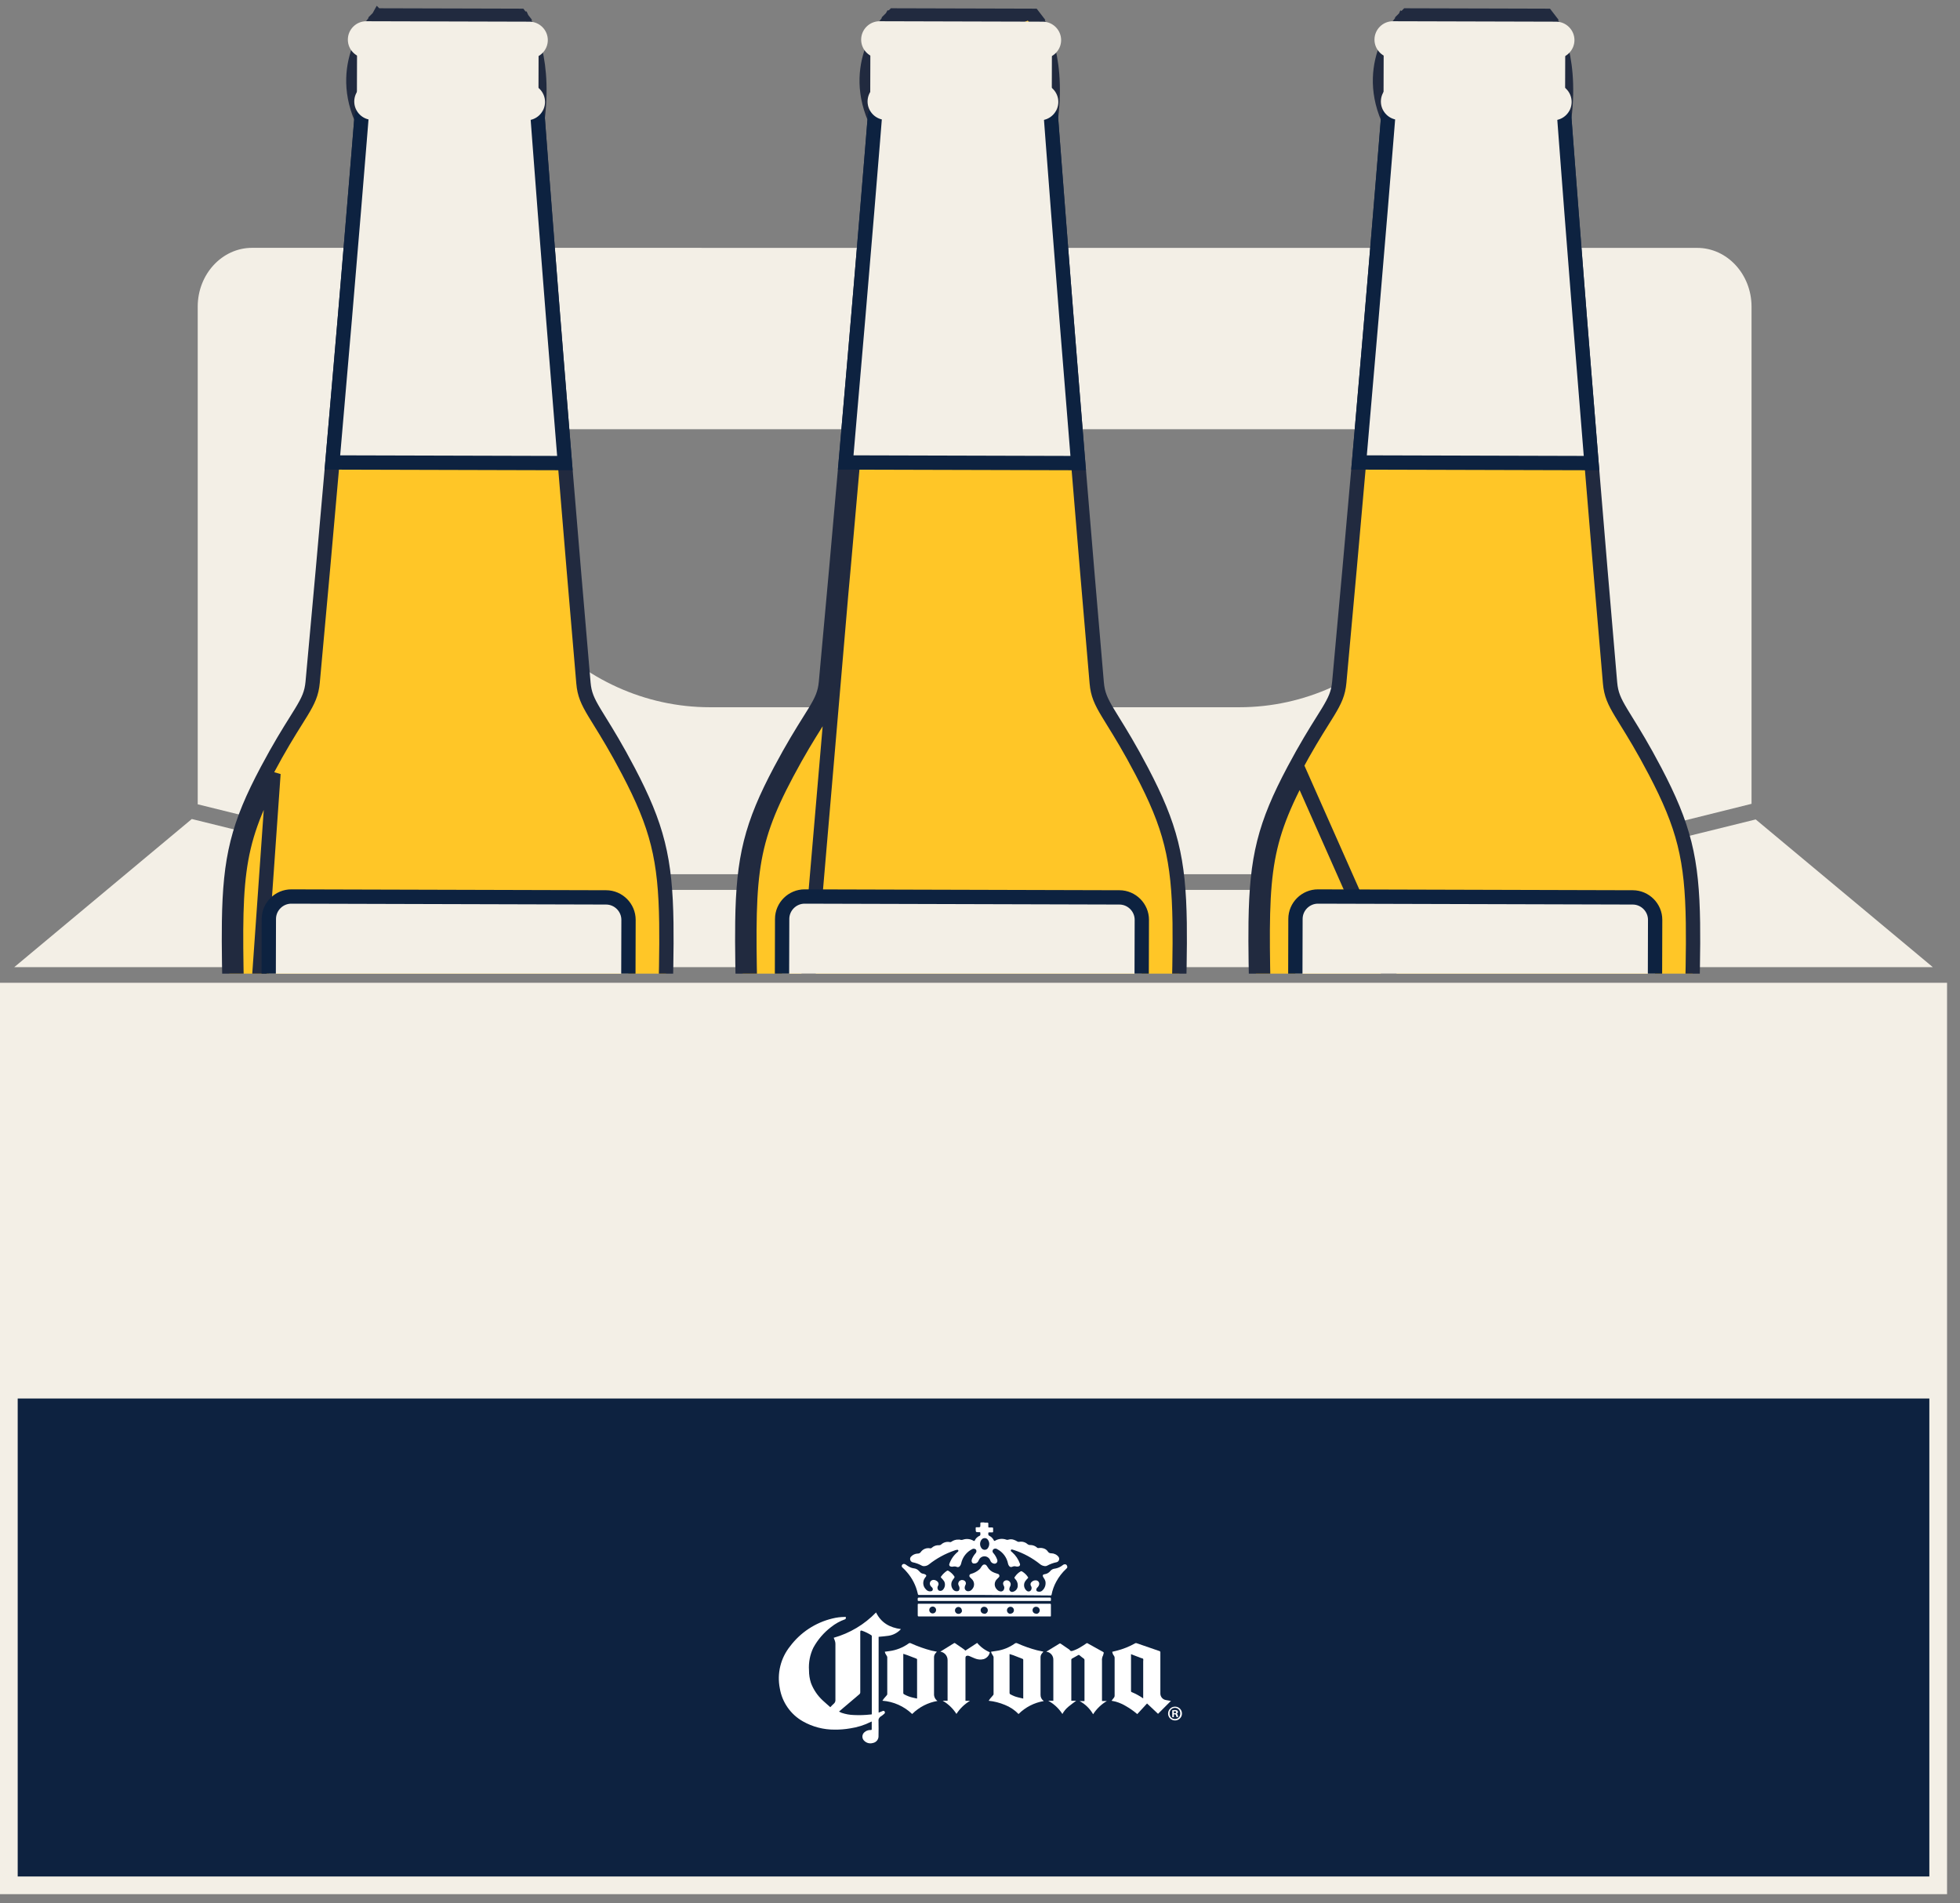 <svg width="137" height="133" viewBox="0 0 137 133" fill="none" xmlns="http://www.w3.org/2000/svg">
<rect x="0" y="0" width="137" height="133" fill="#808080" stroke="none"/>
<g clip-path="url(#clip0)">
<path d="M122.721 57.27L102.886 62.168L102.851 62.177C102.808 62.188 102.762 62.194 102.718 62.194H33.53C33.486 62.194 33.442 62.188 33.397 62.177L33.183 62.124L13.407 57.24L0.996 67.594H135.101L122.721 57.27Z" fill="#F3EFE6"/>
<path d="M136.095 68.687H0V132.383H136.095V68.687Z" fill="#F3EFE6"/>
<path d="M102.649 61.099L122.429 56.179V21.434C122.429 19.168 120.725 17.325 118.632 17.325L17.618 17.321C15.524 17.321 13.82 19.164 13.82 21.43V56.212L33.597 61.099H102.649ZM34.541 29.998C34.548 29.998 34.556 29.998 34.563 29.998H101.685C101.692 29.998 101.699 29.998 101.707 29.998C102.594 30.033 103.292 30.774 103.268 31.652C103.265 41.453 95.797 49.429 86.619 49.429H49.631C40.449 49.429 32.979 41.452 32.979 31.645C32.954 30.781 33.654 30.035 34.541 29.998Z" fill="#F3EFE6"/>
<rect x="1.237" y="97.741" width="133.62" height="33.405" fill="#0D2240"/>
<path d="M68.791 106.413C68.861 106.413 68.93 106.413 69 106.413C69.069 106.413 69.084 106.437 69.081 106.497C69.079 106.558 69.081 106.627 69.081 106.692C69.081 106.758 69.098 106.758 69.141 106.755H69.35C69.398 106.755 69.419 106.774 69.417 106.82V107.037C69.417 107.083 69.398 107.099 69.355 107.097H69.141C69.098 107.097 69.079 107.111 69.081 107.155C69.084 107.174 69.084 107.193 69.081 107.213C69.076 107.239 69.081 107.267 69.095 107.29C69.109 107.314 69.132 107.33 69.158 107.338C69.291 107.408 69.4 107.518 69.467 107.653C69.491 107.694 69.506 107.706 69.551 107.68C69.67 107.61 69.802 107.567 69.939 107.554C70.076 107.542 70.214 107.56 70.343 107.608C70.386 107.626 70.436 107.626 70.479 107.608C70.613 107.565 70.757 107.571 70.887 107.624C70.965 107.652 71.04 107.689 71.11 107.733C71.151 107.757 71.2 107.766 71.247 107.757C71.348 107.738 71.453 107.743 71.552 107.771C71.652 107.798 71.743 107.849 71.82 107.918C71.884 107.967 71.963 107.99 72.043 107.981C72.212 107.986 72.372 108.052 72.496 108.166C72.54 108.207 72.59 108.193 72.638 108.188C72.749 108.176 72.861 108.188 72.966 108.224C73.081 108.261 73.179 108.337 73.245 108.438C73.27 108.478 73.306 108.511 73.348 108.532C73.39 108.553 73.437 108.562 73.484 108.559C73.58 108.56 73.674 108.582 73.76 108.624C73.847 108.665 73.923 108.725 73.983 108.8C74.008 108.831 74.025 108.868 74.032 108.907C74.039 108.947 74.036 108.988 74.023 109.026C74.01 109.064 73.989 109.098 73.96 109.125C73.93 109.153 73.895 109.172 73.856 109.182C73.625 109.229 73.402 109.31 73.194 109.423C73.126 109.459 73.047 109.467 72.974 109.445C72.874 109.428 72.781 109.386 72.703 109.322C72.16 108.886 71.543 108.551 70.882 108.335L70.751 108.296C70.735 108.289 70.718 108.288 70.702 108.293C70.686 108.298 70.673 108.308 70.664 108.323C70.654 108.339 70.65 108.358 70.653 108.377C70.655 108.396 70.665 108.413 70.678 108.426L70.753 108.489C70.997 108.704 71.182 108.978 71.29 109.286C71.299 109.306 71.303 109.327 71.302 109.348C71.301 109.37 71.295 109.391 71.285 109.41C71.274 109.428 71.259 109.444 71.242 109.456C71.224 109.468 71.203 109.476 71.182 109.479C71.129 109.492 71.074 109.492 71.022 109.479C70.933 109.453 70.838 109.461 70.755 109.5C70.716 109.521 70.671 109.525 70.629 109.513C70.586 109.501 70.55 109.473 70.527 109.435C70.495 109.391 70.472 109.34 70.46 109.286C70.42 109.072 70.331 108.87 70.202 108.696C70.073 108.521 69.906 108.378 69.714 108.277C69.687 108.257 69.657 108.243 69.624 108.236C69.591 108.229 69.558 108.229 69.525 108.236C69.494 108.241 69.465 108.255 69.441 108.275C69.417 108.295 69.398 108.321 69.388 108.351C69.377 108.38 69.374 108.412 69.38 108.443C69.385 108.474 69.399 108.503 69.419 108.527C69.54 108.66 69.633 108.815 69.695 108.983C69.71 109.017 69.717 109.054 69.717 109.091C69.716 109.12 69.709 109.149 69.696 109.175C69.683 109.201 69.664 109.224 69.641 109.242C69.618 109.26 69.592 109.273 69.563 109.28C69.535 109.287 69.505 109.287 69.477 109.281C69.414 109.271 69.355 109.244 69.308 109.201C69.261 109.158 69.227 109.102 69.211 109.04C69.172 108.947 69.103 108.869 69.014 108.821C68.963 108.793 68.907 108.776 68.849 108.771C68.791 108.766 68.733 108.773 68.678 108.791C68.623 108.809 68.573 108.839 68.529 108.877C68.486 108.916 68.451 108.963 68.427 109.016C68.41 109.052 68.393 109.088 68.374 109.122C68.343 109.176 68.297 109.219 68.242 109.245C68.187 109.272 68.125 109.281 68.064 109.271C67.961 109.271 67.892 109.146 67.916 109.031C67.938 108.945 67.974 108.864 68.021 108.79C68.071 108.704 68.129 108.623 68.196 108.549C68.226 108.517 68.245 108.476 68.249 108.433C68.254 108.39 68.245 108.346 68.223 108.308C68.192 108.276 68.154 108.254 68.111 108.244C68.068 108.235 68.024 108.237 67.983 108.253C67.78 108.35 67.602 108.492 67.463 108.669C67.324 108.846 67.228 109.053 67.182 109.274C67.168 109.347 67.133 109.414 67.081 109.467C67.056 109.494 67.023 109.514 66.986 109.521C66.95 109.529 66.911 109.525 66.877 109.51C66.802 109.477 66.718 109.469 66.637 109.486C66.579 109.503 66.516 109.503 66.457 109.486C66.437 109.482 66.418 109.474 66.401 109.462C66.385 109.449 66.371 109.434 66.362 109.415C66.352 109.397 66.347 109.376 66.346 109.356C66.346 109.335 66.35 109.314 66.359 109.296C66.47 108.975 66.667 108.691 66.928 108.474L66.966 108.438C66.978 108.427 66.986 108.413 66.99 108.397C66.993 108.381 66.991 108.364 66.985 108.349C66.978 108.336 66.968 108.326 66.955 108.32C66.942 108.313 66.927 108.311 66.913 108.313C66.842 108.32 66.772 108.337 66.707 108.366C66.068 108.585 65.471 108.911 64.939 109.329C64.836 109.414 64.706 109.459 64.573 109.457C64.527 109.457 64.481 109.447 64.441 109.426C64.235 109.311 64.014 109.23 63.783 109.185C63.746 109.173 63.711 109.152 63.683 109.124C63.656 109.096 63.635 109.061 63.624 109.023C63.613 108.984 63.611 108.944 63.619 108.905C63.627 108.866 63.645 108.83 63.671 108.8C63.731 108.732 63.805 108.677 63.888 108.639C63.97 108.601 64.06 108.58 64.15 108.578C64.19 108.58 64.23 108.571 64.266 108.554C64.302 108.536 64.333 108.51 64.357 108.477C64.427 108.374 64.527 108.294 64.642 108.246C64.757 108.199 64.884 108.186 65.007 108.21C65.03 108.215 65.055 108.214 65.078 108.206C65.102 108.198 65.122 108.185 65.138 108.166C65.205 108.106 65.283 108.061 65.367 108.031C65.452 108.002 65.541 107.99 65.63 107.995C65.688 107.999 65.744 107.98 65.788 107.942C65.868 107.868 65.965 107.814 66.07 107.785C66.176 107.756 66.286 107.753 66.393 107.776C66.41 107.78 66.429 107.78 66.447 107.776C66.464 107.773 66.481 107.765 66.496 107.754C66.643 107.646 66.823 107.593 67.004 107.603C67.03 107.599 67.056 107.599 67.081 107.603C67.158 107.633 67.244 107.633 67.321 107.603C67.439 107.564 67.565 107.551 67.689 107.565C67.813 107.578 67.933 107.617 68.04 107.68C68.091 107.709 68.117 107.706 68.144 107.648C68.207 107.513 68.317 107.406 68.453 107.345C68.478 107.337 68.498 107.321 68.512 107.299C68.525 107.276 68.529 107.25 68.525 107.225C68.525 107.066 68.539 107.083 68.386 107.083C68.232 107.083 68.196 107.083 68.199 106.895C68.201 106.707 68.177 106.743 68.35 106.741C68.522 106.738 68.525 106.741 68.525 106.565C68.525 106.389 68.503 106.404 68.688 106.401H68.81L68.791 106.413ZM68.827 107.499C68.791 107.498 68.755 107.504 68.721 107.518C68.688 107.532 68.658 107.552 68.633 107.579C68.557 107.661 68.512 107.767 68.506 107.88C68.499 107.992 68.533 108.102 68.599 108.193C68.626 108.234 68.664 108.267 68.709 108.289C68.753 108.31 68.803 108.319 68.852 108.315C68.901 108.311 68.948 108.293 68.988 108.264C69.028 108.234 69.059 108.195 69.079 108.149C69.127 108.068 69.15 107.974 69.146 107.879C69.141 107.785 69.109 107.693 69.052 107.617C69.029 107.576 68.993 107.543 68.95 107.522C68.908 107.501 68.86 107.493 68.813 107.499" fill="white"/>
<path d="M68.811 111.472H64.292C64.168 111.472 64.168 111.472 64.144 111.352C64.021 110.812 63.768 110.311 63.407 109.893C63.306 109.772 63.194 109.652 63.084 109.556C63.057 109.538 63.039 109.51 63.032 109.479C63.024 109.448 63.029 109.415 63.045 109.387C63.059 109.357 63.083 109.332 63.112 109.318C63.142 109.303 63.176 109.298 63.208 109.305C63.246 109.312 63.283 109.327 63.314 109.351C63.39 109.407 63.47 109.459 63.553 109.505C63.659 109.562 63.775 109.599 63.894 109.613C64.016 109.628 64.128 109.684 64.213 109.772L64.355 109.917C64.408 109.961 64.475 109.987 64.544 109.991C64.602 109.999 64.657 110.022 64.705 110.057C64.757 110.107 64.76 110.136 64.717 110.191C64.674 110.247 64.671 110.249 64.65 110.28C64.564 110.398 64.523 110.543 64.535 110.689C64.547 110.834 64.61 110.971 64.714 111.073C64.774 111.149 64.859 111.199 64.954 111.215C64.982 111.22 65.01 111.22 65.038 111.215C65.1 111.215 65.168 111.193 65.192 111.126C65.203 111.093 65.204 111.058 65.195 111.025C65.186 110.992 65.167 110.963 65.141 110.94C65.105 110.909 65.073 110.874 65.045 110.834C65.011 110.788 64.993 110.733 64.993 110.675C64.993 110.618 65.011 110.562 65.045 110.516C65.079 110.475 65.125 110.445 65.176 110.429C65.227 110.413 65.282 110.413 65.333 110.427C65.39 110.441 65.443 110.466 65.489 110.502C65.517 110.519 65.54 110.543 65.559 110.57C65.578 110.597 65.59 110.627 65.597 110.66C65.603 110.692 65.603 110.725 65.596 110.757C65.589 110.789 65.575 110.82 65.556 110.846C65.532 110.894 65.523 110.949 65.53 111.002C65.537 111.055 65.561 111.105 65.597 111.145C65.64 111.174 65.691 111.189 65.743 111.186C65.795 111.183 65.845 111.164 65.885 111.13C65.968 111.053 66.023 110.951 66.043 110.839C66.062 110.728 66.045 110.612 65.993 110.512C65.932 110.426 65.864 110.345 65.789 110.271C65.753 110.24 65.753 110.211 65.789 110.17C65.897 110.02 66.031 109.89 66.184 109.787C66.201 109.775 66.221 109.768 66.241 109.768C66.261 109.768 66.281 109.775 66.297 109.787C66.455 109.88 66.591 110.006 66.695 110.158C66.711 110.175 66.719 110.198 66.719 110.221C66.719 110.245 66.711 110.268 66.695 110.285C66.633 110.359 66.579 110.44 66.535 110.526C66.496 110.622 66.484 110.727 66.501 110.83C66.518 110.932 66.563 111.028 66.63 111.106C66.671 111.152 66.725 111.185 66.784 111.201C66.843 111.218 66.906 111.216 66.964 111.198C66.983 111.194 67.001 111.184 67.015 111.171C67.029 111.157 67.04 111.14 67.046 111.121C67.064 111.074 67.071 111.024 67.067 110.974C67.063 110.924 67.047 110.875 67.022 110.832C66.989 110.782 66.974 110.723 66.979 110.664C66.985 110.605 67.01 110.55 67.05 110.507C67.094 110.464 67.15 110.436 67.21 110.427C67.271 110.419 67.332 110.43 67.386 110.459C67.414 110.472 67.439 110.491 67.459 110.514C67.479 110.537 67.494 110.564 67.503 110.594C67.512 110.623 67.515 110.654 67.511 110.685C67.507 110.716 67.498 110.745 67.482 110.772C67.448 110.832 67.43 110.9 67.429 110.969C67.429 111.033 67.454 111.094 67.499 111.139C67.544 111.185 67.605 111.21 67.669 111.21C67.721 111.211 67.772 111.201 67.82 111.178C67.867 111.156 67.908 111.123 67.94 111.082C67.989 111.033 68.027 110.974 68.052 110.908C68.077 110.843 68.088 110.774 68.085 110.704C68.082 110.634 68.064 110.566 68.033 110.504C68.003 110.441 67.96 110.386 67.906 110.341L67.806 110.24C67.786 110.223 67.771 110.2 67.763 110.175C67.755 110.15 67.754 110.124 67.761 110.098C67.768 110.073 67.782 110.05 67.801 110.032C67.821 110.015 67.845 110.003 67.871 109.999C68.081 109.942 68.276 109.839 68.441 109.698C68.495 109.653 68.54 109.598 68.573 109.536C68.597 109.49 68.629 109.447 68.667 109.411C68.685 109.388 68.708 109.37 68.734 109.358C68.761 109.346 68.79 109.34 68.818 109.342C68.847 109.343 68.876 109.351 68.901 109.365C68.926 109.379 68.948 109.399 68.964 109.423C68.985 109.448 69.004 109.474 69.019 109.503C69.126 109.698 69.302 109.846 69.511 109.919C69.583 109.948 69.657 109.97 69.731 109.994C69.76 109.998 69.787 110.01 69.809 110.03C69.831 110.049 69.846 110.075 69.853 110.104C69.859 110.132 69.857 110.162 69.847 110.189C69.836 110.216 69.818 110.24 69.794 110.256C69.755 110.295 69.717 110.331 69.679 110.372C69.631 110.418 69.594 110.473 69.568 110.534C69.542 110.595 69.529 110.661 69.529 110.727C69.529 110.793 69.542 110.859 69.568 110.92C69.594 110.981 69.631 111.036 69.679 111.082C69.736 111.151 69.814 111.199 69.902 111.217C69.932 111.226 69.963 111.228 69.994 111.224C70.024 111.22 70.054 111.21 70.08 111.194C70.107 111.178 70.13 111.156 70.148 111.131C70.166 111.105 70.178 111.077 70.185 111.046C70.197 111.012 70.201 110.976 70.198 110.939C70.194 110.903 70.183 110.868 70.166 110.837C70.154 110.819 70.145 110.799 70.139 110.779C70.114 110.732 70.106 110.678 70.118 110.626C70.129 110.574 70.159 110.529 70.202 110.497C70.248 110.463 70.305 110.444 70.362 110.444C70.42 110.444 70.476 110.463 70.523 110.497C70.578 110.535 70.618 110.592 70.636 110.657C70.653 110.722 70.646 110.791 70.617 110.851C70.589 110.901 70.569 110.955 70.557 111.01C70.547 111.043 70.547 111.079 70.555 111.112C70.564 111.146 70.582 111.177 70.606 111.201C70.631 111.226 70.661 111.243 70.695 111.252C70.728 111.261 70.763 111.26 70.796 111.251C70.897 111.229 70.986 111.172 71.049 111.091C71.111 111.009 71.143 110.908 71.139 110.805C71.142 110.721 71.127 110.638 71.095 110.56C71.064 110.482 71.017 110.411 70.957 110.353C70.888 110.266 70.885 110.268 70.957 110.177C71.053 110.037 71.178 109.919 71.324 109.833C71.342 109.819 71.364 109.811 71.386 109.811C71.409 109.811 71.431 109.819 71.449 109.833C71.609 109.929 71.746 110.061 71.849 110.218C71.855 110.224 71.86 110.232 71.862 110.24C71.865 110.248 71.866 110.257 71.864 110.265C71.863 110.274 71.86 110.282 71.856 110.289C71.851 110.296 71.845 110.302 71.837 110.307C71.772 110.37 71.712 110.44 71.66 110.514C71.592 110.619 71.566 110.746 71.586 110.869C71.606 110.993 71.672 111.104 71.77 111.181C71.797 111.203 71.829 111.217 71.863 111.223C71.897 111.229 71.932 111.226 71.964 111.214C71.997 111.203 72.026 111.183 72.048 111.157C72.071 111.131 72.087 111.099 72.094 111.065C72.106 111.031 72.11 110.994 72.106 110.957C72.103 110.921 72.091 110.885 72.072 110.854C72.055 110.83 72.043 110.803 72.037 110.774C72.031 110.746 72.03 110.717 72.035 110.688C72.04 110.659 72.051 110.632 72.067 110.607C72.083 110.583 72.103 110.562 72.127 110.545C72.165 110.512 72.208 110.486 72.256 110.469C72.303 110.453 72.353 110.446 72.403 110.449C72.441 110.45 72.479 110.459 72.512 110.477C72.546 110.495 72.575 110.521 72.597 110.552C72.618 110.583 72.632 110.619 72.638 110.657C72.643 110.695 72.639 110.733 72.626 110.769C72.607 110.837 72.569 110.898 72.516 110.945C72.501 110.954 72.489 110.966 72.48 110.981C72.394 111.116 72.43 111.222 72.583 111.241C72.637 111.252 72.692 111.248 72.744 111.23C72.796 111.212 72.842 111.181 72.878 111.14C72.957 111.062 73.017 110.966 73.051 110.86C73.085 110.754 73.093 110.641 73.075 110.531C73.046 110.424 72.996 110.324 72.928 110.237C72.856 110.131 72.883 110.035 73.008 110.023C73.09 110.012 73.169 109.986 73.242 109.945C73.314 109.903 73.377 109.848 73.427 109.782C73.508 109.692 73.621 109.638 73.742 109.63C73.938 109.598 74.124 109.515 74.279 109.389C74.302 109.368 74.329 109.352 74.359 109.341C74.388 109.33 74.42 109.325 74.451 109.327C74.481 109.329 74.509 109.34 74.532 109.358C74.556 109.377 74.573 109.402 74.581 109.43C74.622 109.536 74.612 109.56 74.528 109.642C74.246 109.902 74.01 110.207 73.828 110.545C73.674 110.827 73.564 111.131 73.504 111.446C73.504 111.455 73.502 111.464 73.498 111.472C73.494 111.48 73.488 111.488 73.481 111.493C73.474 111.499 73.466 111.503 73.457 111.505C73.448 111.508 73.439 111.508 73.43 111.506C73.407 111.505 73.385 111.505 73.363 111.506L68.811 111.472Z" fill="white"/>
<path d="M68.806 112.084H73.387C73.437 112.084 73.456 112.103 73.456 112.154C73.456 112.33 73.456 112.505 73.456 112.684C73.456 112.758 73.456 112.835 73.456 112.91C73.456 112.985 73.437 112.975 73.394 112.973H64.28C64.148 112.973 64.148 112.973 64.148 112.84V112.175C64.148 112.086 64.148 112.084 64.242 112.084H68.799H68.806ZM68.799 112.792C68.864 112.792 68.927 112.766 68.973 112.719C69.02 112.673 69.046 112.61 69.046 112.544C69.046 112.478 69.02 112.415 68.973 112.369C68.927 112.322 68.864 112.296 68.799 112.296C68.766 112.294 68.733 112.299 68.703 112.31C68.672 112.321 68.644 112.339 68.62 112.361C68.596 112.384 68.577 112.411 68.564 112.441C68.551 112.471 68.544 112.504 68.544 112.537C68.544 112.569 68.551 112.602 68.564 112.632C68.577 112.662 68.595 112.689 68.619 112.711C68.642 112.734 68.67 112.751 68.701 112.763C68.731 112.774 68.764 112.779 68.796 112.777L68.799 112.792ZM65.18 112.281C65.133 112.284 65.088 112.3 65.05 112.328C65.012 112.356 64.983 112.394 64.967 112.438C64.951 112.482 64.948 112.53 64.958 112.576C64.969 112.622 64.992 112.664 65.026 112.696C65.06 112.729 65.103 112.751 65.149 112.759C65.195 112.767 65.243 112.762 65.286 112.743C65.329 112.725 65.366 112.694 65.392 112.655C65.418 112.615 65.431 112.569 65.431 112.522C65.432 112.49 65.425 112.457 65.412 112.427C65.399 112.397 65.381 112.37 65.357 112.348C65.334 112.325 65.306 112.308 65.275 112.296C65.245 112.285 65.212 112.28 65.18 112.281ZM70.617 112.777C70.649 112.779 70.682 112.775 70.713 112.763C70.744 112.752 70.772 112.735 70.796 112.712C70.819 112.69 70.838 112.663 70.851 112.632C70.864 112.602 70.871 112.57 70.871 112.537C70.871 112.473 70.846 112.412 70.801 112.366C70.756 112.321 70.695 112.296 70.631 112.296C70.566 112.296 70.503 112.322 70.456 112.369C70.41 112.415 70.384 112.478 70.384 112.544C70.384 112.61 70.41 112.673 70.456 112.719C70.503 112.766 70.566 112.792 70.631 112.792L70.617 112.777ZM67.23 112.551C67.23 112.487 67.205 112.426 67.16 112.381C67.115 112.336 67.054 112.31 66.99 112.31C66.927 112.31 66.866 112.336 66.821 112.381C66.776 112.426 66.751 112.487 66.751 112.551C66.751 112.584 66.757 112.617 66.77 112.647C66.783 112.677 66.802 112.704 66.826 112.727C66.85 112.749 66.878 112.767 66.909 112.778C66.939 112.789 66.972 112.794 67.005 112.792C67.068 112.792 67.129 112.767 67.174 112.721C67.219 112.676 67.245 112.615 67.245 112.551H67.23ZM72.427 112.792C72.493 112.792 72.556 112.766 72.602 112.719C72.648 112.673 72.674 112.61 72.674 112.544C72.674 112.478 72.648 112.415 72.602 112.369C72.556 112.322 72.493 112.296 72.427 112.296C72.395 112.294 72.362 112.299 72.331 112.31C72.3 112.321 72.272 112.339 72.248 112.361C72.225 112.384 72.206 112.411 72.193 112.441C72.18 112.471 72.173 112.504 72.173 112.537C72.173 112.601 72.198 112.662 72.243 112.707C72.288 112.752 72.349 112.777 72.413 112.777" fill="white"/>
<path d="M68.798 111.892H64.258C64.145 111.892 64.145 111.892 64.145 111.781C64.145 111.67 64.145 111.653 64.273 111.653H73.331C73.456 111.653 73.456 111.653 73.456 111.776C73.457 111.798 73.457 111.821 73.456 111.843C73.457 111.85 73.456 111.856 73.454 111.863C73.451 111.869 73.448 111.874 73.443 111.879C73.439 111.884 73.433 111.887 73.427 111.889C73.421 111.892 73.414 111.892 73.408 111.892H68.798Z" fill="white"/>
<path d="M58.272 114.463C59.398 114.146 60.42 113.536 61.234 112.693C61.589 113.416 62.193 113.753 62.973 113.856L62.922 113.912C62.699 114.134 62.409 114.279 62.097 114.324C61.874 114.36 61.647 114.372 61.414 114.396V119.694L61.474 119.672C61.548 119.641 61.623 119.609 61.697 119.583C61.709 119.576 61.722 119.571 61.736 119.569C61.749 119.567 61.763 119.569 61.776 119.572C61.79 119.576 61.802 119.583 61.813 119.592C61.823 119.6 61.832 119.611 61.838 119.624C61.853 119.648 61.858 119.678 61.852 119.706C61.846 119.734 61.83 119.758 61.807 119.775C61.737 119.84 61.661 119.899 61.582 119.951C61.519 119.984 61.468 120.037 61.436 120.101C61.405 120.165 61.395 120.237 61.407 120.308C61.421 120.637 61.407 120.97 61.407 121.3C61.417 121.42 61.382 121.541 61.309 121.637C61.235 121.733 61.128 121.797 61.009 121.817C60.907 121.847 60.799 121.85 60.696 121.825C60.593 121.8 60.498 121.749 60.421 121.675C60.377 121.638 60.341 121.591 60.316 121.539C60.292 121.486 60.279 121.429 60.279 121.371C60.279 121.313 60.292 121.255 60.316 121.203C60.341 121.15 60.377 121.103 60.421 121.066C60.534 120.963 60.683 120.907 60.836 120.91C60.929 120.91 60.932 120.91 60.932 120.813V120.315C60.912 120.322 60.893 120.33 60.874 120.339C60.422 120.566 59.936 120.719 59.435 120.794C59.074 120.857 58.708 120.887 58.342 120.883C57.564 120.888 56.798 120.689 56.121 120.305C55.697 120.066 55.332 119.734 55.053 119.334C54.773 118.935 54.587 118.477 54.507 117.996C54.405 117.483 54.416 116.954 54.541 116.446C54.665 115.939 54.899 115.465 55.226 115.058C55.953 114.09 56.993 113.405 58.167 113.12C58.457 113.046 58.755 113.008 59.054 113.006H59.121C59.119 113.03 59.119 113.055 59.121 113.079C59.121 113.129 59.109 113.156 59.059 113.175C58.707 113.3 58.379 113.483 58.087 113.717C57.582 114.103 57.162 114.591 56.855 115.15C56.615 115.643 56.51 116.191 56.548 116.739C56.546 117.041 56.593 117.342 56.687 117.63C56.862 118.088 57.139 118.5 57.498 118.834C57.668 118.998 57.852 119.144 58.037 119.315C58.112 119.23 58.192 119.15 58.277 119.075C58.319 119.04 58.352 118.996 58.372 118.945C58.393 118.895 58.4 118.84 58.394 118.786C58.394 117.501 58.394 116.217 58.394 114.933C58.398 114.824 58.377 114.715 58.334 114.615C58.313 114.564 58.296 114.511 58.272 114.454V114.463ZM58.642 119.621C58.711 119.653 58.769 119.684 58.828 119.708C59.102 119.801 59.387 119.853 59.675 119.862C60.063 119.881 60.452 119.869 60.838 119.826C60.949 119.826 60.937 119.826 60.937 119.718V114.393C60.938 114.374 60.938 114.355 60.937 114.336C60.934 114.319 60.925 114.304 60.913 114.292C60.707 114.159 60.487 114.05 60.255 113.97C60.152 113.938 60.131 113.97 60.131 114.068V118.266C60.133 118.293 60.128 118.32 60.117 118.346C60.107 118.371 60.09 118.393 60.069 118.41C59.702 118.716 59.349 119.029 58.977 119.337L58.642 119.624" fill="white"/>
<path d="M74.89 118.865H75.221C75.043 119 74.861 119.13 74.691 119.27C74.515 119.414 74.368 119.59 74.259 119.79C74.011 119.403 73.671 119.085 73.269 118.865H73.626V116.009C73.631 115.874 73.587 115.742 73.503 115.638C73.418 115.533 73.298 115.463 73.165 115.441H73.134L73.17 115.412C73.463 115.231 73.753 115.051 74.046 114.875C74.057 114.868 74.069 114.863 74.082 114.861C74.094 114.859 74.107 114.86 74.12 114.863L74.727 115.277C74.745 115.289 74.761 115.304 74.775 115.321C74.825 115.41 74.899 115.398 74.979 115.374C75.193 115.304 75.397 115.206 75.585 115.082C75.703 115.01 75.825 114.933 75.933 114.856C75.947 114.844 75.964 114.838 75.982 114.838C76 114.838 76.018 114.844 76.031 114.856C76.36 115.041 76.689 115.227 77.019 115.405C77.168 115.482 77.173 115.479 77.113 115.646V115.672C77.042 115.799 77.011 115.944 77.027 116.089C77.027 116.994 77.027 117.9 77.027 118.805V118.884H77.365C76.977 119.113 76.649 119.43 76.406 119.809C76.184 119.418 75.856 119.098 75.461 118.887H75.804C75.804 118.858 75.804 118.834 75.804 118.812C75.804 117.879 75.804 116.948 75.804 116.019C75.805 116 75.801 115.98 75.793 115.963C75.785 115.946 75.772 115.931 75.756 115.92C75.65 115.845 75.549 115.768 75.449 115.679C75.436 115.668 75.419 115.662 75.402 115.662C75.385 115.662 75.368 115.668 75.355 115.679L74.928 115.92C74.913 115.926 74.901 115.936 74.893 115.95C74.885 115.963 74.881 115.979 74.883 115.995C74.883 116.937 74.883 117.877 74.883 118.815C74.883 118.831 74.883 118.848 74.883 118.875" fill="white"/>
<path d="M81.86 118.86L80.944 119.778L80.176 119.055L79.493 119.797C79.232 119.575 78.951 119.379 78.653 119.212C78.358 119.036 78.033 118.919 77.694 118.865C77.749 118.795 77.797 118.728 77.85 118.665C77.871 118.641 77.888 118.613 77.898 118.582C77.908 118.552 77.912 118.519 77.91 118.487C77.91 117.607 77.91 116.728 77.91 115.85C77.907 115.808 77.894 115.767 77.871 115.732C77.802 115.649 77.758 115.548 77.744 115.441L78.03 115.373C78.492 115.259 78.936 115.081 79.351 114.846C79.368 114.837 79.386 114.833 79.405 114.833C79.424 114.833 79.442 114.837 79.459 114.846L81.037 115.39C81.059 115.394 81.078 115.406 81.091 115.423C81.104 115.441 81.109 115.462 81.107 115.484C81.107 116.447 81.107 117.411 81.107 118.362C81.107 118.47 81.145 118.574 81.215 118.657C81.284 118.74 81.38 118.795 81.486 118.814L81.865 118.882L81.86 118.86ZM79.907 118.73V116.122C79.907 116.062 79.924 115.987 79.907 115.944C79.891 115.901 79.802 115.896 79.747 115.874L79.056 115.609V118.157C79.054 118.172 79.054 118.188 79.056 118.203C79.062 118.223 79.073 118.242 79.09 118.256C79.383 118.374 79.661 118.526 79.919 118.708" fill="white"/>
<path d="M63.757 119.79C63.191 119.249 62.457 118.921 61.678 118.863C61.716 118.81 61.747 118.759 61.783 118.713C61.819 118.668 61.922 118.557 61.989 118.473C62.007 118.452 62.017 118.427 62.018 118.4C62.018 117.541 62.018 116.682 62.018 115.821C62.016 115.792 62.006 115.764 61.989 115.739C61.953 115.674 61.913 115.614 61.877 115.549C61.864 115.513 61.854 115.476 61.846 115.438C61.956 115.422 62.059 115.412 62.16 115.395C62.643 115.333 63.103 115.153 63.5 114.87C63.523 114.849 63.553 114.835 63.584 114.832C63.615 114.828 63.646 114.835 63.673 114.851C64.138 115.062 64.619 115.233 65.112 115.361C65.232 115.39 65.352 115.412 65.484 115.436C65.445 115.479 65.409 115.52 65.376 115.564C65.316 115.64 65.285 115.734 65.287 115.831C65.287 116.679 65.287 117.517 65.287 118.371C65.28 118.47 65.298 118.568 65.34 118.657C65.382 118.746 65.447 118.823 65.527 118.879C64.861 118.992 64.245 119.308 63.764 119.785L63.757 119.79ZM64.102 118.704C64.102 118.675 64.102 118.656 64.102 118.636C64.102 117.757 64.102 116.878 64.102 115.999C64.105 115.981 64.1 115.963 64.09 115.948C64.08 115.933 64.065 115.922 64.047 115.918L63.419 115.677C63.33 115.643 63.239 115.619 63.138 115.585V115.665C63.138 116.546 63.138 117.425 63.138 118.314C63.136 118.334 63.141 118.354 63.15 118.372C63.16 118.389 63.175 118.404 63.194 118.412C63.394 118.525 63.609 118.606 63.834 118.653C63.92 118.675 64.007 118.692 64.098 118.711" fill="white"/>
<path d="M72.926 115.443C72.89 115.484 72.852 115.528 72.818 115.571C72.76 115.648 72.729 115.742 72.732 115.838V118.436C72.728 118.52 72.745 118.604 72.781 118.68C72.818 118.755 72.872 118.821 72.94 118.87C72.94 118.87 72.94 118.87 72.955 118.887C72.289 118.999 71.674 119.315 71.194 119.792C70.924 119.512 70.597 119.294 70.235 119.152C69.874 119.002 69.494 118.905 69.106 118.865C69.146 118.807 69.175 118.757 69.213 118.711C69.252 118.665 69.353 118.557 69.42 118.47C69.437 118.452 69.448 118.428 69.448 118.403C69.448 117.538 69.448 116.676 69.448 115.812C69.445 115.787 69.436 115.763 69.422 115.742C69.386 115.674 69.343 115.612 69.307 115.547C69.292 115.511 69.281 115.474 69.276 115.436C69.412 115.417 69.54 115.402 69.667 115.378C70.117 115.312 70.544 115.14 70.916 114.877C70.944 114.852 70.978 114.836 71.016 114.832C71.053 114.828 71.09 114.836 71.122 114.856C71.564 115.054 72.021 115.215 72.49 115.337C72.631 115.373 72.772 115.398 72.916 115.429L72.926 115.443ZM71.523 118.697C71.523 118.668 71.523 118.651 71.523 118.634V116.009C71.525 115.994 71.522 115.978 71.514 115.964C71.505 115.951 71.492 115.941 71.477 115.937C71.261 115.853 71.046 115.766 70.83 115.684C70.746 115.653 70.657 115.629 70.566 115.6C70.566 115.631 70.566 115.65 70.566 115.67V118.318C70.565 118.336 70.569 118.354 70.577 118.37C70.585 118.386 70.598 118.399 70.614 118.408C70.784 118.508 70.969 118.582 71.161 118.627C71.278 118.658 71.401 118.682 71.523 118.713" fill="white"/>
<path d="M65.731 115.431L66.69 114.836C66.699 114.832 66.709 114.829 66.719 114.829C66.729 114.829 66.739 114.832 66.748 114.836C66.956 114.979 67.165 115.121 67.371 115.265C67.407 115.289 67.438 115.323 67.481 115.359L68.302 114.822C68.541 115.107 68.844 115.331 69.187 115.475C69.165 115.587 69.113 115.691 69.036 115.776C68.96 115.861 68.862 115.923 68.753 115.956C68.55 116.006 68.338 115.989 68.146 115.908C68.019 115.862 67.906 115.8 67.772 115.747C67.734 115.73 67.695 115.72 67.654 115.715C67.529 115.715 67.484 115.752 67.484 115.877V118.87H67.798C67.418 119.099 67.095 119.412 66.853 119.785C66.61 119.406 66.282 119.09 65.894 118.863H66.234V118.769C66.234 117.854 66.234 116.936 66.234 116.021C66.235 115.883 66.187 115.749 66.099 115.643C66.012 115.537 65.89 115.464 65.755 115.438H65.719" fill="white"/>
<path d="M82.617 119.759C82.617 119.823 82.605 119.887 82.58 119.946C82.555 120.005 82.518 120.059 82.473 120.103C82.427 120.148 82.373 120.184 82.313 120.207C82.253 120.231 82.19 120.242 82.126 120.24C81.998 120.24 81.876 120.189 81.787 120.099C81.697 120.009 81.646 119.886 81.646 119.759C81.646 119.631 81.697 119.508 81.787 119.418C81.876 119.328 81.998 119.277 82.126 119.277C82.19 119.275 82.253 119.287 82.313 119.31C82.373 119.334 82.427 119.369 82.473 119.414C82.518 119.459 82.555 119.512 82.58 119.571C82.605 119.631 82.617 119.694 82.617 119.759ZM81.754 119.759C81.752 119.809 81.761 119.859 81.779 119.906C81.797 119.953 81.825 119.996 81.86 120.032C81.895 120.068 81.937 120.097 81.984 120.116C82.03 120.135 82.08 120.145 82.13 120.144C82.18 120.144 82.228 120.133 82.273 120.114C82.318 120.095 82.359 120.066 82.393 120.031C82.427 119.995 82.453 119.953 82.471 119.908C82.488 119.862 82.497 119.813 82.495 119.763C82.499 119.712 82.493 119.66 82.476 119.612C82.459 119.563 82.433 119.518 82.398 119.48C82.363 119.442 82.321 119.412 82.274 119.392C82.227 119.371 82.176 119.36 82.124 119.36C82.073 119.36 82.022 119.371 81.975 119.392C81.928 119.412 81.886 119.442 81.851 119.48C81.816 119.518 81.79 119.563 81.773 119.612C81.756 119.66 81.75 119.712 81.754 119.763V119.759ZM82.051 120.011H81.939V119.53C82 119.52 82.061 119.515 82.123 119.515C82.182 119.51 82.24 119.523 82.291 119.552C82.306 119.564 82.318 119.581 82.326 119.599C82.334 119.618 82.338 119.637 82.337 119.657C82.335 119.684 82.324 119.71 82.307 119.73C82.289 119.75 82.265 119.763 82.238 119.768C82.262 119.778 82.282 119.794 82.297 119.814C82.312 119.835 82.322 119.859 82.325 119.884C82.329 119.926 82.341 119.967 82.361 120.004H82.241C82.222 119.968 82.209 119.929 82.202 119.889C82.202 119.877 82.198 119.865 82.193 119.855C82.187 119.845 82.18 119.835 82.17 119.828C82.161 119.821 82.15 119.816 82.139 119.813C82.127 119.81 82.116 119.81 82.104 119.812H82.051V120.011ZM82.051 119.739H82.104C82.164 119.739 82.214 119.718 82.214 119.67C82.214 119.621 82.183 119.595 82.111 119.595C82.091 119.591 82.071 119.591 82.051 119.595V119.739Z" fill="white"/>
</g>
<g clip-path="url(#clip1)">
<path d="M18.674 53.828C17.661 55.734 17.006 57.263 16.6 58.886C16.194 60.508 16.042 62.199 16.009 64.422C15.983 66.143 16.029 68.201 16.086 70.806C16.103 71.558 16.12 72.357 16.138 73.206C16.215 77 16.284 81.827 16.22 88.165C16.093 100.855 16.098 107.204 16.136 110.382C16.154 111.97 16.181 112.772 16.204 113.18C16.215 113.381 16.226 113.498 16.236 113.57C16.24 113.602 16.248 113.647 16.262 113.694C16.263 113.696 16.264 113.698 16.265 113.701C16.268 113.712 16.272 113.725 16.276 113.739C16.29 113.785 16.312 113.843 16.343 113.911C16.407 114.048 16.509 114.224 16.675 114.424C17.006 114.824 17.58 115.311 18.573 115.782C20.549 116.721 24.23 117.622 31.123 117.64C38.015 117.659 41.701 116.779 43.682 115.851C44.678 115.385 45.255 114.901 45.588 114.503C45.755 114.304 45.858 114.129 45.922 113.993C45.954 113.925 45.976 113.867 45.99 113.821C45.993 113.813 45.995 113.805 45.998 113.798C46.016 113.751 46.025 113.706 46.031 113.676C46.047 113.598 46.063 113.476 46.079 113.273C46.113 112.862 46.156 112.057 46.195 110.469C46.273 107.289 46.337 100.939 46.28 88.248L45.876 88.25L46.28 88.248C46.251 81.909 46.341 77.082 46.431 73.288C46.447 72.576 46.464 71.9 46.48 71.256C46.549 68.475 46.602 66.305 46.576 64.504C46.544 62.28 46.39 60.588 45.984 58.964C45.579 57.34 44.927 55.807 43.926 53.897C43.081 52.283 42.422 51.218 41.934 50.429C41.798 50.209 41.675 50.011 41.565 49.828C41.069 49.002 40.848 48.514 40.781 47.732L40.781 47.732C39.846 36.927 39.045 27.041 38.479 19.857C38.196 16.265 37.971 13.348 37.818 11.329C37.741 10.32 37.681 9.535 37.641 9.002L37.596 8.396L37.584 8.242L37.584 8.239C37.865 5.9 37.613 4.191 37.277 3.05C37.108 2.477 36.918 2.05 36.766 1.76C36.69 1.616 36.624 1.506 36.575 1.429C36.55 1.391 36.53 1.361 36.514 1.339C36.507 1.329 36.5 1.32 36.495 1.313L36.489 1.305L36.487 1.302L36.486 1.3L36.485 1.3C36.485 1.299 36.485 1.299 36.089 1.604L36.485 1.299L36.335 1.105L36.09 1.104L32.044 1.093L32.044 1.093L30.849 1.09L30.849 1.09L26.802 1.079L26.595 1.079L26.448 1.225L26.801 1.579C26.448 1.225 26.448 1.225 26.448 1.225L26.448 1.225L26.447 1.227L26.444 1.229L26.435 1.238C26.428 1.246 26.418 1.256 26.406 1.268C26.382 1.294 26.349 1.33 26.309 1.376C26.228 1.469 26.118 1.603 25.992 1.775C25.741 2.118 25.427 2.619 25.172 3.25C24.666 4.497 24.391 6.252 25.263 8.283L25.256 8.364L25.208 8.969C25.165 9.502 25.101 10.286 25.019 11.295C24.854 13.313 24.613 16.228 24.31 19.819C23.704 27 22.849 36.881 21.854 47.681C21.782 48.462 21.558 48.949 21.057 49.773C20.947 49.955 20.823 50.153 20.686 50.371C20.193 51.157 19.529 52.219 18.674 53.828ZM18.674 53.828L19.116 54.062M18.674 53.828C18.674 53.828 18.674 53.828 18.674 53.828L19.116 54.062M19.116 54.062C16.333 59.299 16.381 61.472 16.586 70.788C16.677 74.899 16.798 80.4 16.72 88.17L19.116 54.062Z" fill="#FFC627" stroke="#212A3F"/>
<path d="M36.752 7.661L25.827 7.63C25.342 7.629 24.946 7.231 24.947 6.745L24.956 3.651C24.958 3.165 25.356 2.769 25.842 2.771L36.766 2.801C37.252 2.803 37.648 3.201 37.646 3.687L37.638 6.781C37.636 7.266 37.238 7.662 36.752 7.661Z" fill="#F3EFE6"/>
<path d="M37.585 8.245C37.59 8.135 37.559 8.036 37.514 7.96C37.431 7.821 37.306 7.764 37.28 7.752L37.278 7.751C37.201 7.715 37.12 7.699 37.08 7.692C36.98 7.674 36.844 7.66 36.691 7.648C36.38 7.623 35.93 7.602 35.394 7.586C34.32 7.552 32.873 7.533 31.427 7.529C29.982 7.525 28.535 7.536 27.46 7.564C26.925 7.578 26.475 7.596 26.163 7.619C26.011 7.63 25.875 7.644 25.774 7.662C25.735 7.669 25.653 7.684 25.575 7.72C25.575 7.72 25.574 7.72 25.574 7.72C25.547 7.732 25.422 7.789 25.338 7.93C25.294 8.006 25.263 8.103 25.267 8.212L25.263 8.27L25.236 8.604C25.212 8.899 25.177 9.335 25.131 9.902C25.039 11.036 24.904 12.693 24.73 14.781C24.384 18.958 23.886 24.864 23.28 31.779L23.233 32.321L23.777 32.323L38.941 32.364L39.485 32.365L39.441 31.823C38.873 24.904 38.408 18.996 38.085 14.817C37.923 12.728 37.797 11.071 37.712 9.936C37.669 9.369 37.636 8.933 37.614 8.638L37.589 8.303L37.585 8.245Z" fill="#F3EFE6" stroke="#0D2240"/>
<path d="M37.001 4.089L25.598 4.058C24.89 4.056 24.312 3.475 24.314 2.767C24.316 2.06 24.896 1.482 25.604 1.484L37.008 1.515C37.715 1.517 38.293 2.098 38.291 2.805C38.29 3.514 37.709 4.092 37.001 4.089Z" fill="#F3EFE6"/>
<path d="M36.805 8.41L26.046 8.381C25.338 8.379 24.76 7.798 24.762 7.09C24.764 6.382 25.345 5.805 26.053 5.807L36.812 5.836C37.52 5.838 38.098 6.419 38.096 7.127C38.094 7.835 37.513 8.413 36.805 8.41Z" fill="#F3EFE6"/>
<path d="M43.932 64.291L43.877 83.791L18.738 83.721L18.792 64.222L18.792 64.222C18.794 63.36 19.503 62.655 20.366 62.657C20.366 62.657 20.366 62.657 20.366 62.657L42.367 62.718L42.367 62.718C43.229 62.72 43.934 63.429 43.932 64.291C43.932 64.291 43.932 64.291 43.932 64.291Z" fill="#F3EFE6" stroke="#0D2240"/>
<path d="M54.553 53.828C53.541 55.734 52.886 57.263 52.479 58.886C52.073 60.508 51.922 62.199 51.889 64.422C51.863 66.143 51.908 68.201 51.966 70.806C51.982 71.558 52 72.357 52.017 73.206C52.094 77 52.163 81.827 52.1 88.165C51.972 100.855 51.978 107.204 52.015 110.382C52.034 111.97 52.06 112.772 52.083 113.18C52.094 113.381 52.105 113.498 52.115 113.57C52.12 113.602 52.127 113.647 52.142 113.694C52.142 113.696 52.143 113.698 52.144 113.701C52.147 113.712 52.151 113.725 52.155 113.739C52.17 113.785 52.191 113.843 52.223 113.911C52.286 114.048 52.389 114.224 52.554 114.424C52.885 114.824 53.459 115.311 54.452 115.782C56.429 116.721 60.109 117.622 67.002 117.64C73.894 117.659 77.58 116.779 79.562 115.851C80.557 115.385 81.134 114.901 81.468 114.503C81.634 114.304 81.738 114.129 81.802 113.993C81.834 113.925 81.855 113.867 81.87 113.821C81.872 113.813 81.875 113.805 81.877 113.798C81.895 113.751 81.905 113.706 81.911 113.676C81.926 113.598 81.942 113.476 81.959 113.273C81.993 112.862 82.035 112.057 82.075 110.469C82.153 107.289 82.216 100.939 82.159 88.248L81.755 88.25L82.159 88.248C82.131 81.909 82.221 77.082 82.31 73.288C82.327 72.576 82.343 71.9 82.359 71.256C82.428 68.475 82.482 66.305 82.456 64.504C82.423 62.28 82.269 60.588 81.864 58.964C81.458 57.34 80.807 55.807 79.806 53.897C78.96 52.283 78.301 51.218 77.813 50.429C77.677 50.209 77.555 50.011 77.445 49.828C76.948 49.002 76.728 48.514 76.66 47.732L76.66 47.732C75.725 36.927 74.925 27.041 74.359 19.857C74.076 16.265 73.851 13.348 73.697 11.329C73.62 10.32 73.561 9.535 73.521 9.002L73.475 8.396L73.464 8.242L73.464 8.239C73.745 5.9 73.493 4.191 73.156 3.05C72.987 2.477 72.797 2.05 72.645 1.76C72.57 1.616 72.503 1.506 72.454 1.429C72.429 1.391 72.409 1.361 72.394 1.339C72.386 1.329 72.38 1.32 72.375 1.313L72.368 1.305L72.366 1.302L72.365 1.3L72.365 1.3C72.365 1.299 72.364 1.299 71.968 1.604L72.364 1.299L72.215 1.105L71.969 1.104L67.923 1.093L67.923 1.093L66.728 1.09L66.728 1.09L62.682 1.079L62.475 1.079L62.328 1.225L62.68 1.579C62.328 1.225 62.328 1.225 62.328 1.225L62.327 1.225L62.326 1.227L62.323 1.229L62.314 1.238C62.307 1.246 62.297 1.256 62.285 1.268C62.262 1.294 62.229 1.33 62.188 1.376C62.108 1.469 61.997 1.603 61.871 1.775C61.621 2.118 61.307 2.619 61.051 3.25C60.546 4.497 60.27 6.252 61.142 8.283L61.136 8.364L61.087 8.969C61.044 9.502 60.981 10.286 60.898 11.295C60.733 13.313 60.492 16.228 60.189 19.819C59.583 27 58.728 36.881 57.733 47.681C57.661 48.462 57.438 48.949 56.937 49.773C56.826 49.955 56.702 50.153 56.565 50.371C56.073 51.157 55.408 52.219 54.553 53.828ZM54.553 53.828L54.995 54.062M54.553 53.828C54.553 53.828 54.553 53.828 54.553 53.828L54.995 54.062M54.995 54.062C52.212 59.299 52.26 61.472 52.465 70.788C52.556 74.899 52.677 80.4 52.6 88.17C52.345 113.548 52.622 113.549 52.622 113.549L61.651 8.197C61.651 8.197 60.221 26.124 58.231 47.727C58.131 48.814 57.755 49.414 56.985 50.643C56.493 51.428 55.84 52.471 54.995 54.062Z" fill="#FFC627" stroke="#212A3F"/>
<path d="M72.632 7.661L61.707 7.63C61.221 7.629 60.825 7.231 60.827 6.745L60.836 3.651C60.837 3.165 61.235 2.769 61.721 2.771L72.646 2.801C73.131 2.803 73.527 3.201 73.526 3.687L73.517 6.781C73.515 7.266 73.117 7.662 72.632 7.661Z" fill="#F3EFE6"/>
<path d="M73.464 8.245C73.47 8.135 73.438 8.036 73.393 7.96C73.31 7.821 73.185 7.764 73.159 7.752L73.158 7.751C73.08 7.715 72.999 7.699 72.96 7.692C72.859 7.674 72.723 7.66 72.571 7.648C72.259 7.623 71.809 7.602 71.274 7.586C70.2 7.552 68.752 7.533 67.307 7.529C65.862 7.525 64.414 7.536 63.34 7.564C62.804 7.578 62.355 7.596 62.043 7.619C61.891 7.63 61.754 7.644 61.654 7.662C61.614 7.669 61.533 7.684 61.455 7.72C61.454 7.72 61.454 7.72 61.453 7.72C61.427 7.732 61.301 7.789 61.218 7.93C61.173 8.006 61.142 8.103 61.147 8.212L61.142 8.27L61.115 8.604C61.092 8.899 61.057 9.335 61.011 9.902C60.918 11.036 60.783 12.693 60.61 14.781C60.263 18.958 59.765 24.864 59.16 31.779L59.112 32.321L59.657 32.323L74.82 32.364L75.365 32.365L75.32 31.823C74.753 24.904 74.288 18.996 73.965 14.817C73.803 12.728 73.677 11.071 73.591 9.936C73.548 9.369 73.515 8.933 73.493 8.638L73.468 8.303L73.464 8.245Z" fill="#F3EFE6" stroke="#0D2240"/>
<path d="M72.88 4.089L61.477 4.058C60.769 4.056 60.191 3.475 60.193 2.767C60.195 2.06 60.776 1.482 61.484 1.484L72.887 1.515C73.595 1.517 74.172 2.098 74.171 2.805C74.169 3.514 73.588 4.092 72.88 4.089Z" fill="#F3EFE6"/>
<path d="M72.685 8.41L61.925 8.381C61.217 8.379 60.64 7.798 60.641 7.09C60.643 6.382 61.224 5.805 61.932 5.807L72.691 5.836C73.399 5.838 73.977 6.419 73.975 7.127C73.974 7.835 73.392 8.413 72.685 8.41Z" fill="#F3EFE6"/>
<path d="M79.811 64.291L79.757 83.791L54.617 83.722L54.671 64.222L54.671 64.222C54.673 63.36 55.383 62.655 56.245 62.657C56.245 62.657 56.245 62.657 56.245 62.657L78.246 62.718L78.246 62.718C79.108 62.72 79.814 63.429 79.811 64.291C79.811 64.291 79.811 64.291 79.811 64.291Z" fill="#F3EFE6" stroke="#0D2240"/>
<path d="M90.433 53.828C89.421 55.734 88.766 57.263 88.359 58.886C87.953 60.508 87.802 62.199 87.768 64.422C87.743 66.143 87.788 68.201 87.846 70.806C87.862 71.558 87.88 72.357 87.897 73.206C87.974 77 88.043 81.827 87.98 88.165C87.852 100.855 87.858 107.204 87.895 110.382C87.914 111.97 87.94 112.772 87.963 113.18C87.974 113.381 87.985 113.498 87.995 113.57C88 113.602 88.007 113.647 88.022 113.694C88.022 113.696 88.023 113.698 88.024 113.701C88.027 113.712 88.031 113.725 88.035 113.739C88.05 113.785 88.071 113.843 88.103 113.911C88.166 114.048 88.269 114.224 88.434 114.424C88.765 114.824 89.339 115.311 90.332 115.782C92.309 116.721 95.989 117.622 102.882 117.64C109.774 117.659 113.46 116.779 115.442 115.851C116.437 115.385 117.014 114.901 117.347 114.503C117.514 114.304 117.618 114.129 117.681 113.993C117.713 113.925 117.735 113.867 117.75 113.821C117.752 113.813 117.755 113.805 117.757 113.798C117.775 113.751 117.785 113.706 117.791 113.676C117.806 113.598 117.822 113.476 117.839 113.273C117.873 112.862 117.915 112.057 117.954 110.469C118.032 107.289 118.096 100.939 118.039 88.248L117.539 88.25L118.039 88.248C118.011 81.909 118.101 77.082 118.19 73.288C118.207 72.576 118.223 71.9 118.239 71.256C118.308 68.475 118.362 66.305 118.335 64.504C118.303 62.28 118.149 60.588 117.744 58.964C117.338 57.34 116.687 55.807 115.686 53.897C114.84 52.283 114.181 51.218 113.693 50.429C113.557 50.209 113.434 50.011 113.325 49.828C112.828 49.002 112.608 48.514 112.54 47.732L112.54 47.732C111.605 36.927 110.805 27.041 110.239 19.857C109.955 16.265 109.731 13.348 109.577 11.329C109.5 10.32 109.441 9.535 109.401 9.002L109.355 8.396L109.344 8.242L109.343 8.239C109.625 5.9 109.372 4.191 109.036 3.05C108.867 2.477 108.677 2.05 108.525 1.76C108.449 1.616 108.383 1.506 108.334 1.429C108.309 1.391 108.289 1.361 108.274 1.339C108.266 1.329 108.26 1.32 108.255 1.313L108.248 1.305L108.246 1.302L108.245 1.3L108.245 1.3C108.244 1.299 108.244 1.299 107.848 1.604L108.244 1.299L108.095 1.105L107.849 1.104L103.803 1.093L103.803 1.093L102.608 1.09L102.608 1.09L98.562 1.079L98.355 1.079L98.208 1.225L98.56 1.579C98.208 1.225 98.208 1.225 98.207 1.225L98.207 1.225L98.206 1.227L98.203 1.229L98.194 1.238C98.187 1.246 98.177 1.256 98.165 1.268C98.142 1.294 98.109 1.33 98.068 1.376C97.987 1.469 97.877 1.603 97.751 1.775C97.501 2.118 97.187 2.619 96.931 3.25C96.426 4.497 96.15 6.252 97.022 8.283L97.016 8.364L96.967 8.969C96.924 9.502 96.861 10.286 96.778 11.295C96.613 13.313 96.372 16.228 96.069 19.819C95.463 27 94.608 36.881 93.613 47.681C93.541 48.462 93.317 48.949 92.817 49.773C92.706 49.955 92.582 50.153 92.445 50.371C91.953 51.157 91.288 52.219 90.433 53.828ZM90.433 53.828L90.875 54.062M90.433 53.828C90.433 53.828 90.433 53.828 90.433 53.828L90.875 54.062M90.875 54.062C88.092 59.299 88.14 61.472 88.345 70.788C88.436 74.899 88.557 80.4 88.48 88.17C88.225 113.548 88.501 113.549 88.501 113.549C88.501 113.549 89.162 117.103 102.883 117.14C116.605 117.178 117.285 113.628 117.285 113.628L90.875 54.062Z" fill="#FFC627" stroke="#212A3F"/>
<path d="M108.511 7.661L97.587 7.63C97.101 7.629 96.705 7.231 96.707 6.745L96.716 3.651C96.717 3.165 97.115 2.769 97.601 2.771L108.526 2.801C109.011 2.803 109.407 3.201 109.406 3.687L109.397 6.781C109.395 7.266 108.997 7.662 108.511 7.661Z" fill="#F3EFE6"/>
<path d="M109.344 8.245C109.349 8.135 109.318 8.036 109.273 7.96C109.19 7.821 109.065 7.764 109.039 7.752L109.037 7.751C108.96 7.715 108.879 7.699 108.84 7.692C108.739 7.674 108.603 7.66 108.451 7.648C108.139 7.623 107.689 7.602 107.154 7.586C106.08 7.552 104.632 7.533 103.187 7.529C101.742 7.525 100.294 7.536 99.22 7.564C98.684 7.578 98.234 7.596 97.923 7.619C97.77 7.63 97.634 7.644 97.534 7.662C97.494 7.669 97.413 7.684 97.335 7.72C97.334 7.72 97.334 7.72 97.333 7.72C97.307 7.732 97.181 7.789 97.097 7.93C97.053 8.006 97.022 8.103 97.027 8.212L97.022 8.27L96.995 8.604C96.972 8.899 96.936 9.335 96.89 9.902C96.798 11.036 96.663 12.693 96.49 14.781C96.143 18.958 95.645 24.864 95.04 31.779L94.992 32.321L95.537 32.323L110.7 32.364L111.245 32.365L111.2 31.823C110.633 24.904 110.168 18.996 109.844 14.817C109.683 12.728 109.557 11.071 109.471 9.936C109.428 9.369 109.395 8.933 109.373 8.638L109.348 8.303L109.344 8.245Z" fill="#F3EFE6" stroke="#0D2240"/>
<path d="M108.76 4.089L97.357 4.058C96.649 4.056 96.071 3.475 96.073 2.767C96.075 2.06 96.656 1.482 97.364 1.484L108.767 1.515C109.475 1.517 110.052 2.098 110.051 2.805C110.049 3.514 109.468 4.092 108.76 4.089Z" fill="#F3EFE6"/>
<path d="M108.564 8.41L97.805 8.381C97.097 8.379 96.519 7.798 96.521 7.09C96.523 6.382 97.104 5.805 97.812 5.807L108.571 5.836C109.279 5.838 109.857 6.419 109.855 7.127C109.853 7.835 109.272 8.413 108.564 8.41Z" fill="#F3EFE6"/>
<path d="M115.691 64.291L115.637 83.791L90.497 83.722L90.551 64.222L90.551 64.222C90.553 63.36 91.262 62.655 92.125 62.657C92.125 62.657 92.125 62.657 92.125 62.657L114.126 62.718L114.126 62.718C114.988 62.72 115.694 63.429 115.691 64.291Z" fill="#F3EFE6" stroke="#0D2240"/>
</g>
<defs>
<clipPath id="clip0">
<rect width="136.095" height="115.062" fill="white" transform="translate(0 17.321)"/>
</clipPath>
<clipPath id="clip1">
<rect width="120.011" height="68.047" fill="white" transform="translate(3.711)"/>
</clipPath>
</defs>
</svg>
